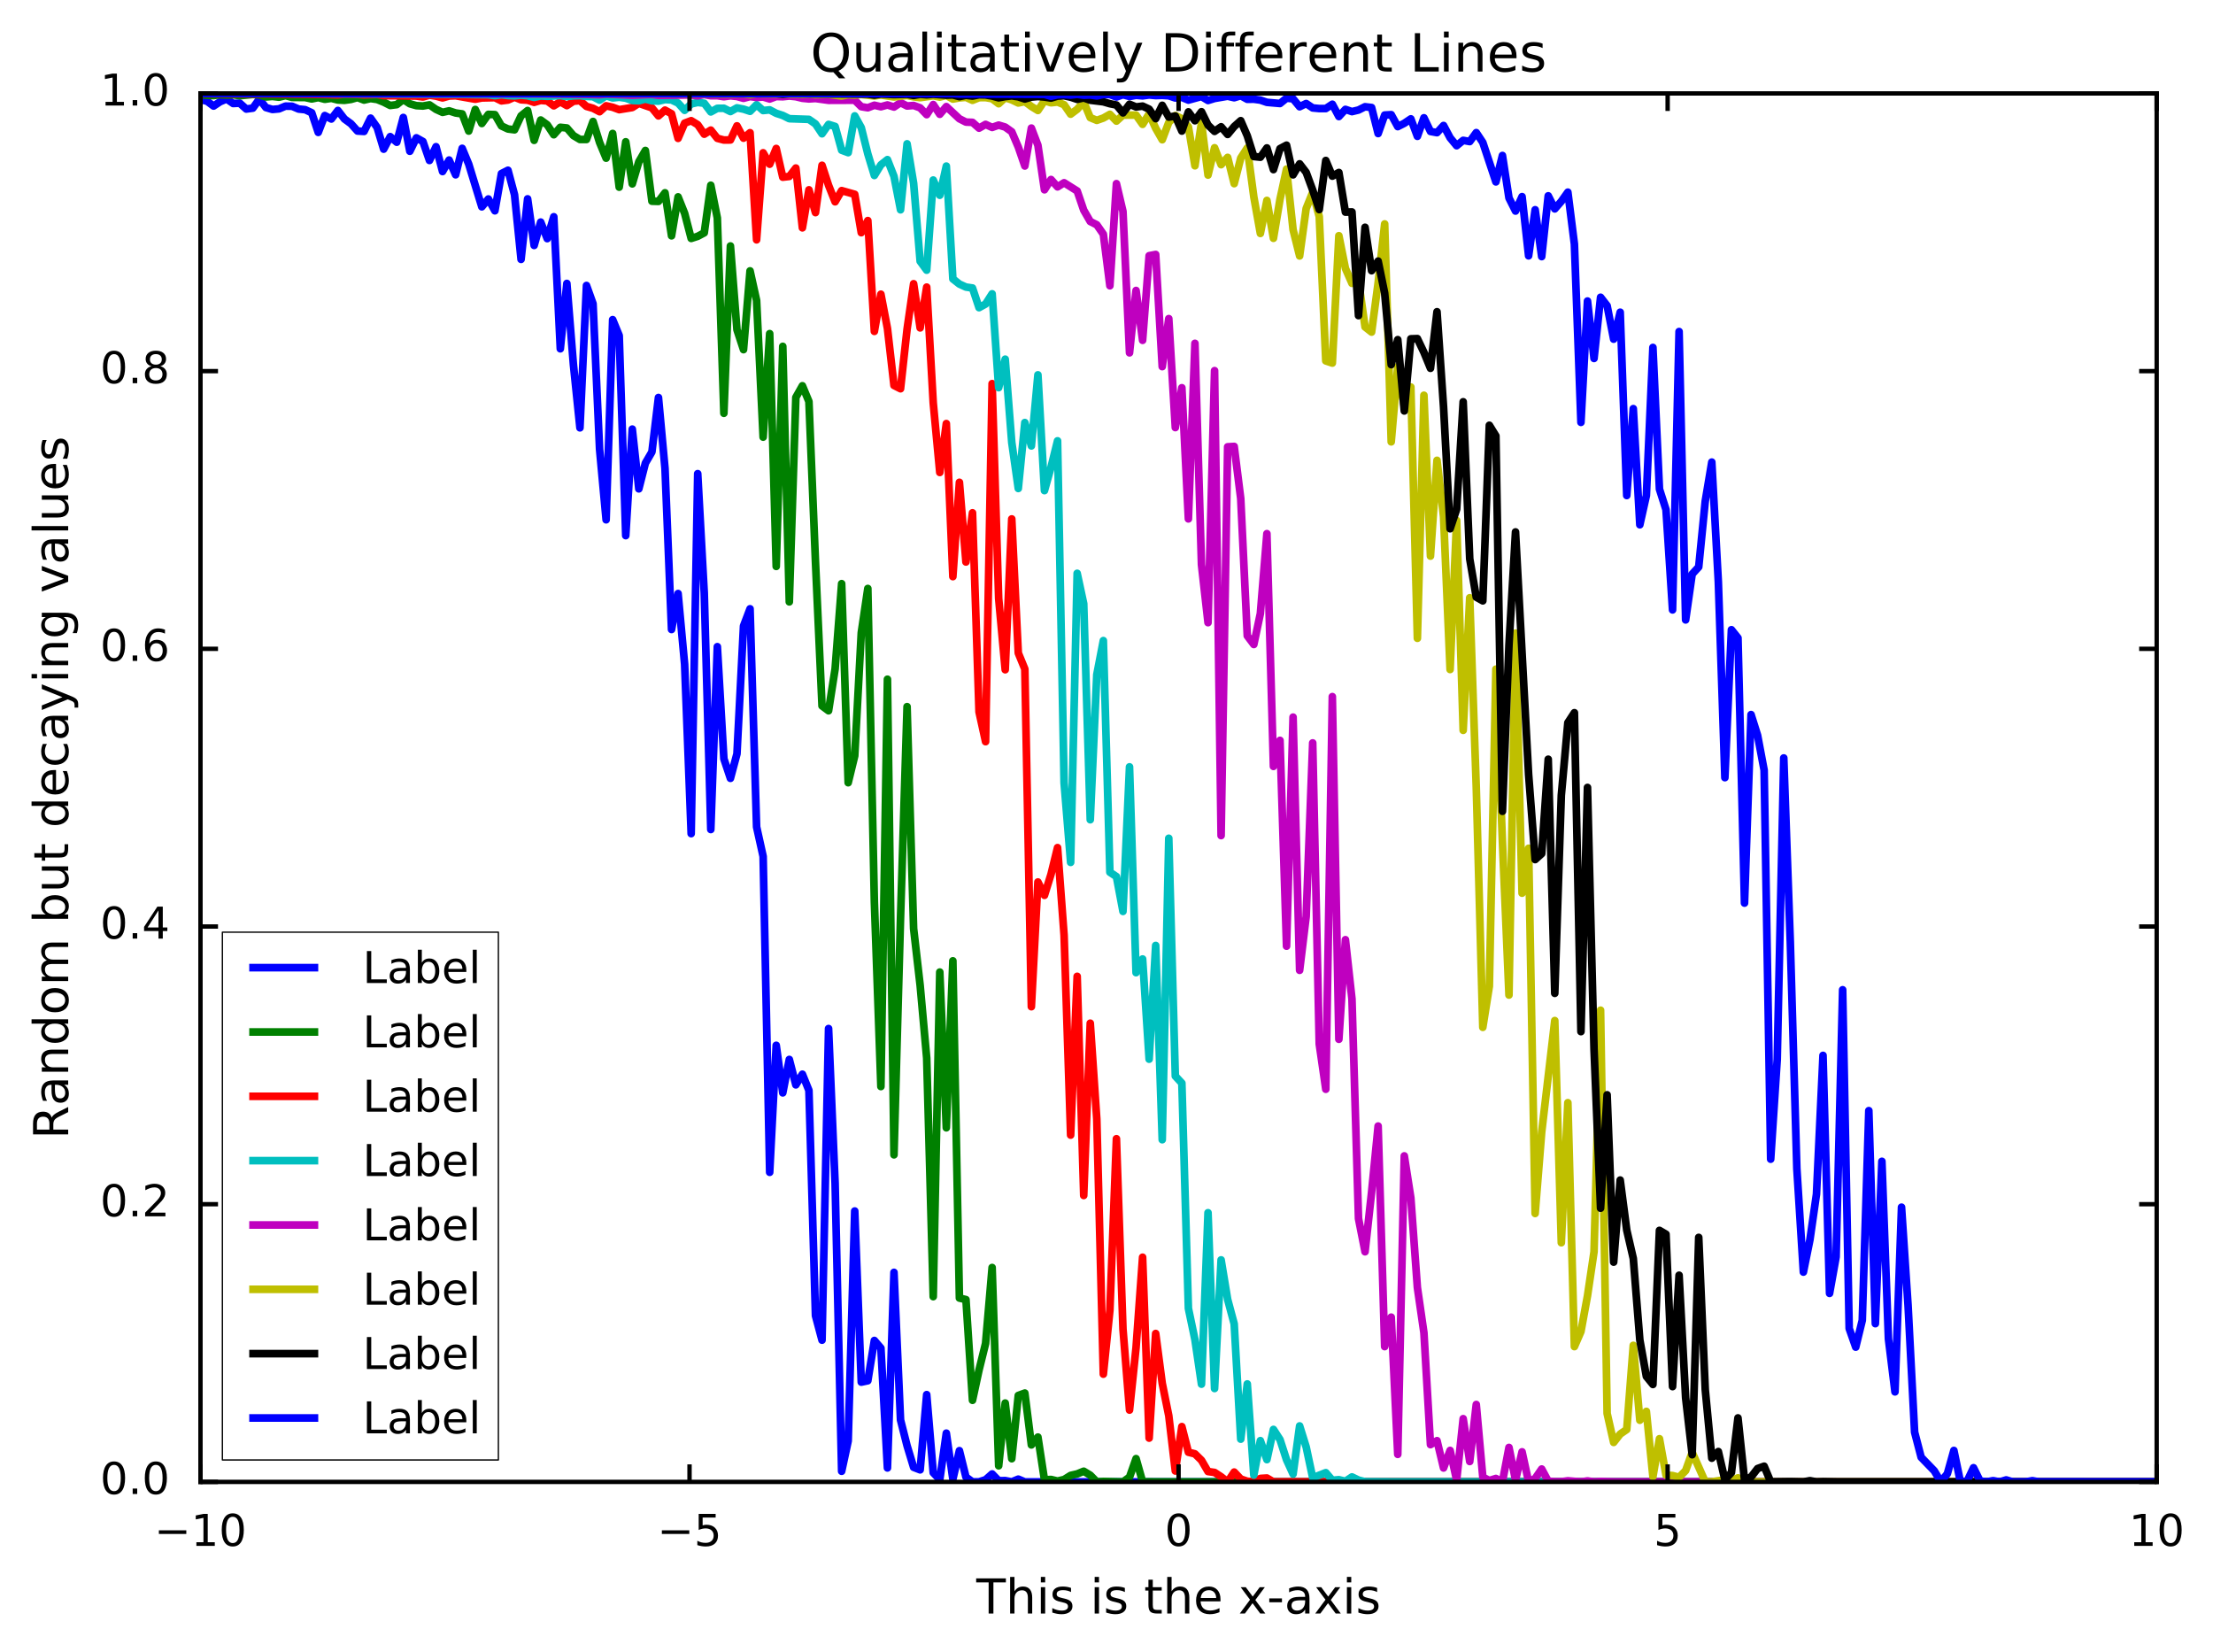 <?xml version="1.0" encoding="utf-8" standalone="no"?>
<!DOCTYPE svg PUBLIC "-//W3C//DTD SVG 1.1//EN"
  "http://www.w3.org/Graphics/SVG/1.1/DTD/svg11.dtd">
<!-- Created with matplotlib (http://matplotlib.org/) -->
<svg height="377pt" version="1.1" viewBox="0 0 505 377" width="505pt" xmlns="http://www.w3.org/2000/svg" xmlns:xlink="http://www.w3.org/1999/xlink">
 <defs>
  <style type="text/css">
*{stroke-linecap:butt;stroke-linejoin:round;stroke-miterlimit:100000;}
  </style>
 </defs>
 <g id="figure_1">
  <g id="patch_1">
   <path d="M 0 377.642 
L 505.712 377.642 
L 505.712 0 
L 0 0 
z
" style="fill:#ffffff;"/>
  </g>
  <g id="axes_1">
   <g id="patch_2">
    <path d="M 45.749 338.118 
L 492.149 338.118 
L 492.149 21.318 
L 45.749 21.318 
z
" style="fill:#ffffff;"/>
   </g>
   <g id="line2d_1">
    <path clip-path="url(#p8a76a910e2)" d="M 45.749 22.735 
L 47.242 23.082 
L 48.735 24.196 
L 50.228 23.206 
L 51.721 22.581 
L 53.214 23.614 
L 54.707 23.537 
L 56.2 24.874 
L 57.693 24.676 
L 59.186 22.603 
L 60.679 24.534 
L 62.172 24.975 
L 63.665 24.839 
L 65.158 24.213 
L 66.651 24.242 
L 68.144 24.879 
L 69.637 25.026 
L 71.13 25.723 
L 72.623 30.207 
L 74.116 26.368 
L 75.609 27.152 
L 77.102 25.203 
L 78.595 27.139 
L 80.088 28.231 
L 81.581 29.897 
L 83.073 29.989 
L 84.566 26.96 
L 86.059 29.074 
L 87.552 34.029 
L 89.045 31.177 
L 90.538 32.451 
L 92.031 26.804 
L 93.524 34.511 
L 95.017 31.45 
L 96.51 32.285 
L 98.003 36.612 
L 99.496 33.472 
L 100.989 39.137 
L 102.482 36.517 
L 103.975 39.878 
L 105.468 33.845 
L 106.961 37.448 
L 109.947 47.19 
L 111.44 45.4 
L 112.933 48.095 
L 114.426 39.606 
L 115.919 38.848 
L 117.412 44.425 
L 118.905 59.179 
L 120.398 45.373 
L 121.891 55.999 
L 123.384 50.676 
L 124.877 54.444 
L 126.37 49.461 
L 127.863 79.581 
L 129.356 64.674 
L 130.849 83.169 
L 132.342 97.614 
L 133.835 65.139 
L 135.328 69.298 
L 136.821 102.48 
L 138.314 118.596 
L 139.807 72.936 
L 141.3 76.569 
L 142.793 122.209 
L 144.286 97.912 
L 145.778 111.538 
L 147.271 105.676 
L 148.764 103.115 
L 150.257 90.699 
L 151.75 106.855 
L 153.243 143.63 
L 154.736 135.427 
L 156.229 151.561 
L 157.722 190.207 
L 159.215 108.072 
L 160.708 135.281 
L 162.201 189.266 
L 163.694 147.552 
L 165.187 173.128 
L 166.68 177.59 
L 168.173 172.001 
L 169.666 142.842 
L 171.159 138.91 
L 172.652 188.673 
L 174.145 195.411 
L 175.638 267.48 
L 177.131 238.508 
L 178.624 249.352 
L 180.117 241.733 
L 181.61 247.529 
L 183.103 245.103 
L 184.596 248.794 
L 186.089 300.181 
L 187.582 305.782 
L 189.075 234.682 
L 190.568 269.983 
L 192.061 335.694 
L 193.554 328.768 
L 195.047 276.314 
L 196.54 315.357 
L 198.033 315.036 
L 199.526 305.853 
L 201.019 307.593 
L 202.512 334.933 
L 204.005 290.315 
L 205.498 323.984 
L 206.991 329.871 
L 208.484 334.788 
L 209.976 335.367 
L 211.469 318.209 
L 212.962 336.024 
L 214.455 337.586 
L 215.948 327 
L 217.441 337.493 
L 218.934 330.995 
L 220.427 337.016 
L 221.92 338.115 
L 223.413 338.102 
L 224.906 337.628 
L 226.399 336.31 
L 227.892 337.851 
L 229.385 337.824 
L 230.878 338.106 
L 232.371 337.491 
L 233.864 338.118 
L 492.149 338.118 
L 492.149 338.118 
" style="fill:none;stroke:#0000ff;stroke-linecap:square;stroke-width:1.75;"/>
   </g>
   <g id="line2d_2">
    <path clip-path="url(#p8a76a910e2)" d="M 45.749 21.579 
L 47.242 21.744 
L 48.735 21.805 
L 50.228 21.611 
L 51.721 21.702 
L 53.214 21.613 
L 54.707 21.84 
L 57.693 21.552 
L 59.186 21.669 
L 60.679 22.124 
L 62.172 22.003 
L 63.665 22.175 
L 65.158 21.821 
L 66.651 22.225 
L 69.637 22.255 
L 71.13 22.576 
L 72.623 22.264 
L 74.116 22.657 
L 75.609 22.434 
L 77.102 22.813 
L 78.595 22.891 
L 80.088 22.682 
L 81.581 22.258 
L 83.073 22.829 
L 84.566 22.484 
L 86.059 22.701 
L 87.552 23.302 
L 89.045 24.063 
L 90.538 23.872 
L 92.031 22.704 
L 93.524 23.679 
L 95.017 24.105 
L 96.51 24.186 
L 98.003 23.924 
L 99.496 24.951 
L 100.989 25.636 
L 102.482 25.29 
L 103.975 25.775 
L 105.468 25.99 
L 106.961 29.903 
L 108.454 24.983 
L 109.947 28.18 
L 111.44 26.1 
L 112.933 26.151 
L 114.426 28.731 
L 115.919 29.429 
L 117.412 29.618 
L 118.905 26.43 
L 120.398 25.218 
L 121.891 32.022 
L 123.384 27.385 
L 124.877 28.478 
L 126.37 30.742 
L 127.863 29.046 
L 129.356 29.201 
L 130.849 30.933 
L 132.342 31.821 
L 133.835 31.821 
L 135.328 27.717 
L 136.821 32.495 
L 138.314 36.088 
L 139.807 30.452 
L 141.3 42.708 
L 142.793 32.354 
L 144.286 41.952 
L 145.778 36.902 
L 147.271 34.333 
L 148.764 45.91 
L 150.257 45.955 
L 151.75 43.991 
L 153.243 53.805 
L 154.736 44.921 
L 156.229 48.665 
L 157.722 54.402 
L 159.215 53.919 
L 160.708 53.124 
L 162.201 42.269 
L 163.694 49.743 
L 165.187 94.293 
L 166.68 56.123 
L 168.173 75.231 
L 169.666 79.775 
L 171.159 61.807 
L 172.652 68.556 
L 174.145 99.735 
L 175.638 76.124 
L 177.131 129.235 
L 178.624 79.03 
L 180.117 137.327 
L 181.61 90.673 
L 183.103 88.02 
L 184.596 91.615 
L 186.089 128.229 
L 187.582 161.058 
L 189.075 162.171 
L 190.568 152.631 
L 192.061 133.173 
L 193.554 178.586 
L 195.047 172.453 
L 196.54 144.382 
L 198.033 134.275 
L 199.526 205.766 
L 201.019 247.914 
L 202.512 154.98 
L 204.005 263.489 
L 205.498 209.398 
L 206.991 161.235 
L 208.484 211.885 
L 209.976 224.851 
L 211.469 241.413 
L 212.962 295.849 
L 214.455 221.795 
L 215.948 257.322 
L 217.441 219.232 
L 218.934 296.174 
L 220.427 296.522 
L 221.92 319.497 
L 223.413 312.585 
L 224.906 306.532 
L 226.399 289.207 
L 227.892 334.447 
L 229.385 320.131 
L 230.878 332.827 
L 232.371 318.402 
L 233.864 317.853 
L 235.357 329.687 
L 236.85 327.891 
L 238.343 337.638 
L 239.836 337.57 
L 241.329 337.924 
L 242.822 337.575 
L 244.315 336.641 
L 245.808 336.297 
L 247.301 335.688 
L 248.794 336.59 
L 250.287 338.095 
L 251.78 338.016 
L 256.259 338.117 
L 257.752 337.042 
L 259.245 332.813 
L 260.738 338.093 
L 268.203 338.118 
L 492.149 338.118 
L 492.149 338.118 
" style="fill:none;stroke:#008000;stroke-linecap:square;stroke-width:1.75;"/>
   </g>
   <g id="line2d_3">
    <path clip-path="url(#p8a76a910e2)" d="M 45.749 21.384 
L 53.214 21.429 
L 56.2 21.427 
L 60.679 21.44 
L 74.116 21.562 
L 77.102 21.654 
L 78.595 21.493 
L 81.581 21.547 
L 83.073 21.652 
L 86.059 21.556 
L 87.552 21.825 
L 90.538 21.852 
L 95.017 21.92 
L 96.51 22.133 
L 98.003 21.712 
L 99.496 21.936 
L 100.989 22.339 
L 102.482 21.909 
L 103.975 21.853 
L 108.454 22.64 
L 109.947 22.35 
L 112.933 22.283 
L 114.426 23.015 
L 115.919 22.823 
L 117.412 22.173 
L 118.905 22.77 
L 120.398 22.858 
L 121.891 23.351 
L 123.384 22.909 
L 124.877 23.034 
L 126.37 24.143 
L 127.863 23.222 
L 129.356 24.092 
L 130.849 23.104 
L 132.342 22.963 
L 133.835 24.276 
L 135.328 24.705 
L 136.821 25.489 
L 138.314 24.138 
L 139.807 24.474 
L 141.3 25.021 
L 144.286 24.534 
L 145.778 23.58 
L 148.764 24.609 
L 150.257 26.441 
L 151.75 25.128 
L 153.243 25.954 
L 154.736 31.569 
L 156.229 28.104 
L 157.722 27.534 
L 159.215 28.447 
L 160.708 30.618 
L 162.201 29.688 
L 163.694 31.558 
L 165.187 31.948 
L 166.68 31.934 
L 168.173 28.715 
L 169.666 31.525 
L 171.159 30.279 
L 172.652 54.714 
L 174.145 34.859 
L 175.638 37.463 
L 177.131 33.878 
L 178.624 40.428 
L 180.117 40.256 
L 181.61 38.344 
L 183.103 51.983 
L 184.596 43.313 
L 186.089 48.506 
L 187.582 37.713 
L 189.075 42.282 
L 190.568 46.037 
L 192.061 43.493 
L 195.047 44.333 
L 196.54 53.088 
L 198.033 50.328 
L 199.526 75.61 
L 201.019 67.126 
L 202.512 74.943 
L 204.005 87.941 
L 205.498 88.697 
L 206.991 75.124 
L 208.484 64.741 
L 209.976 74.814 
L 211.469 65.51 
L 212.962 91.919 
L 214.455 107.798 
L 215.948 96.648 
L 217.441 131.566 
L 218.934 110.05 
L 220.427 128.225 
L 221.92 117.01 
L 223.413 162.427 
L 224.906 169.219 
L 226.399 87.532 
L 227.892 136.561 
L 229.385 152.809 
L 230.878 118.402 
L 232.371 148.999 
L 233.864 152.648 
L 235.357 229.692 
L 236.85 201.245 
L 238.343 204.284 
L 239.836 199.476 
L 241.329 193.399 
L 242.822 213.403 
L 244.315 258.995 
L 245.808 222.771 
L 247.301 272.77 
L 248.794 233.46 
L 250.287 255.348 
L 251.78 313.537 
L 253.273 298.962 
L 254.766 259.825 
L 256.259 303.244 
L 257.752 321.733 
L 259.245 307.466 
L 260.738 286.859 
L 262.231 328.128 
L 263.724 304.265 
L 265.217 315.627 
L 266.71 323.017 
L 268.203 335.632 
L 269.696 325.503 
L 271.189 331.352 
L 272.682 331.722 
L 274.174 333.191 
L 275.667 335.755 
L 277.16 335.966 
L 278.653 336.942 
L 280.146 338.115 
L 281.639 335.878 
L 283.132 337.461 
L 284.625 337.971 
L 286.118 338.118 
L 287.611 337.329 
L 289.104 337.236 
L 290.597 338.118 
L 295.076 338.118 
L 410.035 338.118 
L 492.149 338.118 
L 492.149 338.118 
" style="fill:none;stroke:#ff0000;stroke-linecap:square;stroke-width:1.75;"/>
   </g>
   <g id="line2d_4">
    <path clip-path="url(#p8a76a910e2)" d="M 45.749 21.338 
L 71.13 21.355 
L 77.102 21.405 
L 84.566 21.432 
L 105.468 21.534 
L 108.454 21.584 
L 111.44 21.61 
L 112.933 21.828 
L 114.426 21.618 
L 115.919 21.799 
L 117.412 21.867 
L 118.905 21.714 
L 120.398 21.853 
L 121.891 22.225 
L 123.384 21.893 
L 124.877 21.979 
L 127.863 21.809 
L 129.356 22.034 
L 130.849 21.871 
L 132.342 21.822 
L 133.835 22.008 
L 135.328 22.065 
L 136.821 22.846 
L 138.314 21.856 
L 139.807 22.344 
L 141.3 22.19 
L 142.793 22.398 
L 144.286 22.923 
L 145.778 23.003 
L 147.271 22.596 
L 148.764 23 
L 150.257 23.08 
L 151.75 22.718 
L 153.243 22.805 
L 154.736 23.51 
L 156.229 25.17 
L 157.722 23.719 
L 159.215 23.372 
L 160.708 23.56 
L 162.201 25.534 
L 163.694 24.72 
L 165.187 24.702 
L 166.68 25.449 
L 168.173 24.611 
L 169.666 24.903 
L 171.159 25.392 
L 172.652 23.891 
L 174.145 25.22 
L 175.638 25.066 
L 177.131 25.851 
L 178.624 26.34 
L 180.117 27.083 
L 184.596 27.238 
L 186.089 28.28 
L 187.582 30.52 
L 189.075 28.384 
L 190.568 28.849 
L 192.061 34.272 
L 193.554 34.828 
L 195.047 26.444 
L 196.54 29.131 
L 198.033 35.109 
L 199.526 40.035 
L 201.019 37.605 
L 202.512 36.424 
L 204.005 40.228 
L 205.498 47.867 
L 206.991 32.816 
L 208.484 41.795 
L 209.976 59.609 
L 211.469 61.646 
L 212.962 41.081 
L 214.455 44.549 
L 215.948 37.899 
L 217.441 63.64 
L 218.934 64.817 
L 220.427 65.498 
L 221.92 65.713 
L 223.413 70.197 
L 224.906 69.374 
L 226.399 67.041 
L 227.892 88.45 
L 229.385 81.951 
L 230.878 100.93 
L 232.371 111.453 
L 233.864 96.416 
L 235.357 101.744 
L 236.85 85.531 
L 238.343 111.942 
L 239.836 106.607 
L 241.329 100.585 
L 242.822 178.605 
L 244.315 196.768 
L 245.808 130.814 
L 247.301 137.761 
L 248.794 187.034 
L 250.287 153.938 
L 251.78 146.164 
L 253.273 199.016 
L 254.766 200.008 
L 256.259 207.953 
L 257.752 174.97 
L 259.245 221.928 
L 260.738 218.81 
L 262.231 241.671 
L 263.724 215.725 
L 265.217 260.041 
L 266.71 191.269 
L 268.203 245.531 
L 269.696 247.135 
L 271.189 298.533 
L 272.682 305.679 
L 274.174 315.82 
L 275.667 276.703 
L 277.16 316.814 
L 278.653 287.465 
L 280.146 296.493 
L 281.639 302.066 
L 283.132 328.368 
L 284.625 315.77 
L 286.118 336.562 
L 287.611 328.707 
L 289.104 333.036 
L 290.597 326.149 
L 292.09 328.462 
L 293.583 333.068 
L 295.076 336.339 
L 296.569 325.351 
L 298.062 330.148 
L 299.555 337.186 
L 302.541 336.011 
L 304.034 337.75 
L 305.527 337.618 
L 307.02 337.979 
L 308.513 336.986 
L 310.006 337.708 
L 311.499 338.08 
L 317.471 338.118 
L 321.95 338.118 
L 492.149 338.118 
L 492.149 338.118 
" style="fill:none;stroke:#00bfbf;stroke-linecap:square;stroke-width:1.75;"/>
   </g>
   <g id="line2d_5">
    <path clip-path="url(#p8a76a910e2)" d="M 45.749 21.322 
L 123.384 21.435 
L 127.863 21.473 
L 133.835 21.538 
L 136.821 21.619 
L 138.314 21.481 
L 142.793 21.664 
L 144.286 21.731 
L 148.764 21.571 
L 150.257 21.76 
L 157.722 21.668 
L 159.215 21.866 
L 160.708 21.574 
L 162.201 21.845 
L 163.694 21.842 
L 165.187 22.07 
L 166.68 21.865 
L 168.173 22.014 
L 169.666 22.431 
L 171.159 22.036 
L 172.652 22.228 
L 174.145 22.134 
L 175.638 22.583 
L 177.131 22.03 
L 178.624 22.073 
L 180.117 21.916 
L 181.61 22.066 
L 183.103 22.426 
L 184.596 22.569 
L 186.089 22.476 
L 189.075 22.888 
L 195.047 22.866 
L 196.54 24.338 
L 198.033 24.587 
L 199.526 24.013 
L 201.019 24.356 
L 202.512 23.945 
L 204.005 24.42 
L 205.498 23.423 
L 206.991 24.183 
L 208.484 24.063 
L 209.976 24.609 
L 211.469 26.158 
L 212.962 23.851 
L 214.455 26.078 
L 215.948 24.32 
L 218.934 27.098 
L 220.427 27.856 
L 221.92 27.917 
L 223.413 29.242 
L 224.906 28.381 
L 226.399 29.074 
L 227.892 28.543 
L 229.385 28.995 
L 230.878 30.064 
L 232.371 33.55 
L 233.864 37.871 
L 235.357 29.226 
L 236.85 33.146 
L 238.343 43.301 
L 239.836 40.959 
L 241.329 42.637 
L 242.822 41.697 
L 245.808 43.572 
L 247.301 47.948 
L 248.794 50.541 
L 250.287 51.293 
L 251.78 53.437 
L 253.273 65.202 
L 254.766 41.902 
L 256.259 48.242 
L 257.752 80.505 
L 259.245 66.28 
L 260.738 77.648 
L 262.231 58.345 
L 263.724 58.06 
L 265.217 83.651 
L 266.71 72.698 
L 268.203 97.557 
L 269.696 88.469 
L 271.189 118.391 
L 272.682 78.342 
L 274.174 128.827 
L 275.667 142.068 
L 277.16 84.569 
L 278.653 190.653 
L 280.146 101.946 
L 281.639 101.861 
L 283.132 113.755 
L 284.625 145.068 
L 286.118 147.048 
L 287.611 139.985 
L 289.104 121.764 
L 290.597 174.865 
L 292.09 168.929 
L 293.583 215.882 
L 295.076 163.625 
L 296.569 221.395 
L 298.062 209.127 
L 299.555 169.508 
L 301.048 238.205 
L 302.541 248.531 
L 304.034 158.949 
L 305.527 237.128 
L 307.02 214.409 
L 308.513 227.932 
L 310.006 278.031 
L 311.499 285.606 
L 312.992 272.025 
L 314.485 256.929 
L 315.978 307.248 
L 317.471 300.532 
L 318.964 331.837 
L 320.457 263.738 
L 321.95 273.326 
L 323.443 293.772 
L 324.936 304.1 
L 326.429 329.62 
L 327.922 328.714 
L 329.415 334.941 
L 330.908 330.944 
L 332.401 337.701 
L 333.894 323.698 
L 335.387 333.465 
L 336.879 320.457 
L 338.372 337.033 
L 339.865 337.809 
L 341.358 337.339 
L 342.851 338.108 
L 344.344 330.26 
L 345.837 337.705 
L 347.33 331.26 
L 348.823 338.104 
L 350.316 337.347 
L 351.809 335.185 
L 353.302 337.959 
L 354.795 338.076 
L 356.288 338.074 
L 357.781 337.87 
L 360.767 338.118 
L 362.26 337.895 
L 363.753 338.118 
L 365.246 338.018 
L 368.232 338.118 
L 492.149 338.118 
L 492.149 338.118 
" style="fill:none;stroke:#bf00bf;stroke-linecap:square;stroke-width:1.75;"/>
   </g>
   <g id="line2d_6">
    <path clip-path="url(#p8a76a910e2)" d="M 45.749 21.319 
L 160.708 21.41 
L 166.68 21.469 
L 169.666 21.417 
L 171.159 21.603 
L 172.652 21.401 
L 178.624 21.497 
L 181.61 21.486 
L 183.103 21.555 
L 184.596 21.486 
L 186.089 21.597 
L 189.075 21.533 
L 192.061 21.9 
L 193.554 21.627 
L 195.047 21.696 
L 196.54 21.556 
L 199.526 21.9 
L 201.019 21.672 
L 204.005 22.127 
L 206.991 21.78 
L 208.484 22.093 
L 209.976 22.284 
L 212.962 21.864 
L 214.455 22.155 
L 215.948 21.773 
L 217.441 22.604 
L 218.934 22.327 
L 220.427 22.207 
L 221.92 22.888 
L 223.413 22.285 
L 224.906 22.268 
L 226.399 22.524 
L 227.892 23.665 
L 229.385 22.292 
L 230.878 22.781 
L 232.371 23.497 
L 233.864 23.175 
L 235.357 24.291 
L 236.85 25.206 
L 238.343 22.978 
L 239.836 23.45 
L 241.329 23.283 
L 242.822 23.89 
L 244.315 26.051 
L 245.808 24.935 
L 247.301 23.252 
L 248.794 26.841 
L 250.287 27.459 
L 251.78 26.932 
L 253.273 26.086 
L 254.766 27.629 
L 256.259 26.27 
L 259.245 26.259 
L 260.738 28.369 
L 262.231 25.965 
L 263.724 29.27 
L 265.217 31.879 
L 266.71 27.937 
L 268.203 26.359 
L 269.696 27.072 
L 271.189 28.944 
L 272.682 37.825 
L 274.174 28.027 
L 275.667 39.942 
L 277.16 33.716 
L 278.653 37.575 
L 280.146 35.91 
L 281.639 41.901 
L 283.132 36.067 
L 284.625 33.761 
L 286.118 44.931 
L 287.611 53.266 
L 289.104 45.731 
L 290.597 54.371 
L 292.09 45.47 
L 293.583 38.583 
L 295.076 52.415 
L 296.569 58.4 
L 298.062 47.578 
L 299.555 43.872 
L 301.048 49.414 
L 302.541 82.341 
L 304.034 82.841 
L 305.527 53.783 
L 307.02 61.241 
L 308.513 64.648 
L 310.006 64.011 
L 311.499 74.593 
L 312.992 75.772 
L 314.485 64.546 
L 315.978 51.094 
L 317.471 100.814 
L 318.964 83.62 
L 320.457 92.746 
L 321.95 88.306 
L 323.443 145.639 
L 324.936 90.185 
L 326.429 126.887 
L 327.922 105.032 
L 329.415 117.86 
L 330.908 152.761 
L 332.401 118.744 
L 333.894 166.635 
L 335.387 136.389 
L 336.879 179.67 
L 338.372 234.403 
L 339.865 225.026 
L 341.358 152.681 
L 342.851 192.097 
L 344.344 227.035 
L 345.837 144.463 
L 347.33 203.795 
L 348.823 193.55 
L 350.316 276.875 
L 351.809 258.306 
L 354.795 232.862 
L 356.288 283.552 
L 357.781 251.598 
L 359.274 307.251 
L 360.767 303.807 
L 362.26 295.666 
L 363.753 285.615 
L 365.246 230.494 
L 366.739 322.492 
L 368.232 329.114 
L 369.725 327.199 
L 371.218 326.169 
L 372.711 306.966 
L 374.204 324.048 
L 375.697 322.032 
L 377.19 336.936 
L 378.683 328.269 
L 380.176 336.562 
L 381.669 336.677 
L 383.162 337.065 
L 384.655 335.552 
L 386.148 331.384 
L 389.134 338.111 
L 390.627 338.087 
L 393.613 337.629 
L 395.106 337.831 
L 396.599 337.197 
L 398.092 338.093 
L 405.556 338.118 
L 492.149 338.118 
L 492.149 338.118 
" style="fill:none;stroke:#bfbf00;stroke-linecap:square;stroke-width:1.75;"/>
   </g>
   <g id="line2d_7">
    <path clip-path="url(#p8a76a910e2)" d="M 45.749 21.318 
L 177.131 21.372 
L 178.624 21.498 
L 180.117 21.366 
L 198.033 21.467 
L 199.526 21.701 
L 201.019 21.446 
L 204.005 21.581 
L 206.991 21.507 
L 208.484 21.773 
L 209.976 21.513 
L 211.469 21.625 
L 212.962 21.497 
L 215.948 21.707 
L 217.441 21.656 
L 218.934 22.049 
L 220.427 21.736 
L 221.92 21.916 
L 223.413 21.628 
L 224.906 21.664 
L 226.399 21.906 
L 227.892 22.317 
L 229.385 22.039 
L 230.878 21.874 
L 232.371 22.091 
L 233.864 22.588 
L 235.357 22.152 
L 236.85 22.025 
L 238.343 22.141 
L 239.836 22.378 
L 241.329 21.928 
L 242.822 21.85 
L 244.315 22.165 
L 245.808 22.668 
L 247.301 22.333 
L 248.794 22.863 
L 251.78 23.229 
L 253.273 23.664 
L 254.766 23.96 
L 256.259 25.755 
L 257.752 23.781 
L 259.245 24.402 
L 260.738 24.212 
L 262.231 24.905 
L 263.724 27.067 
L 265.217 24.031 
L 266.71 26.714 
L 268.203 26.484 
L 269.696 29.906 
L 271.189 25.526 
L 272.682 27.547 
L 274.174 25.497 
L 275.667 28.536 
L 277.16 29.977 
L 278.653 28.928 
L 280.146 30.675 
L 281.639 28.87 
L 283.132 27.535 
L 284.625 30.992 
L 286.118 35.715 
L 287.611 35.871 
L 289.104 33.752 
L 290.597 38.695 
L 292.09 33.914 
L 293.583 33.124 
L 295.076 39.892 
L 296.569 37.38 
L 298.062 39.331 
L 299.555 43.374 
L 301.048 47.817 
L 302.541 36.619 
L 304.034 40.193 
L 305.527 39.357 
L 307.02 48.397 
L 308.513 48.363 
L 310.006 72.011 
L 311.499 51.863 
L 312.992 61.76 
L 314.485 59.573 
L 315.978 66.899 
L 317.471 83.202 
L 318.964 77.499 
L 320.457 93.766 
L 321.95 77.306 
L 323.443 77.259 
L 324.936 80.401 
L 326.429 84.037 
L 327.922 71.127 
L 329.415 92.871 
L 330.908 120.641 
L 332.401 116.178 
L 333.894 91.672 
L 335.387 127.507 
L 336.879 136.253 
L 338.372 137.093 
L 339.865 97.032 
L 341.358 99.459 
L 342.851 185.109 
L 344.344 147.113 
L 345.837 121.373 
L 348.823 176.706 
L 350.316 196.126 
L 351.809 194.775 
L 353.302 173.234 
L 354.795 226.647 
L 356.288 181.444 
L 357.781 164.9 
L 359.274 162.616 
L 360.767 235.379 
L 362.26 179.67 
L 363.753 239.418 
L 365.246 275.674 
L 366.739 249.8 
L 368.232 287.974 
L 369.725 269.252 
L 371.218 280.661 
L 372.711 287.143 
L 374.204 305.737 
L 375.697 314.056 
L 377.19 315.887 
L 378.683 280.731 
L 380.176 281.609 
L 381.669 316.372 
L 383.162 290.967 
L 384.655 318.93 
L 386.148 331.921 
L 387.641 282.332 
L 389.134 317.067 
L 390.627 332.71 
L 392.12 331.196 
L 393.613 337.63 
L 395.106 336.002 
L 396.599 323.521 
L 398.092 337.664 
L 399.585 337.003 
L 401.077 335.077 
L 402.57 334.543 
L 404.063 338.109 
L 408.542 338.047 
L 411.528 338.118 
L 413.021 337.839 
L 414.514 338.118 
L 416.007 338.058 
L 418.993 338.114 
L 492.149 338.118 
L 492.149 338.118 
" style="fill:none;stroke:#000000;stroke-linecap:square;stroke-width:1.75;"/>
   </g>
   <g id="line2d_8">
    <path clip-path="url(#p8a76a910e2)" d="M 45.749 21.318 
L 217.441 21.372 
L 218.934 21.465 
L 221.92 21.46 
L 227.892 21.49 
L 238.343 21.533 
L 239.836 21.966 
L 241.329 21.628 
L 242.822 21.58 
L 244.315 21.691 
L 245.808 21.527 
L 247.301 21.727 
L 248.794 21.669 
L 250.287 21.885 
L 251.78 21.561 
L 253.273 21.575 
L 254.766 22.13 
L 256.259 21.614 
L 257.752 22.014 
L 259.245 21.75 
L 260.738 21.871 
L 262.231 21.672 
L 263.724 21.807 
L 265.217 21.762 
L 266.71 21.853 
L 268.203 22.36 
L 269.696 22.22 
L 271.189 22.839 
L 274.174 22.023 
L 275.667 22.926 
L 277.16 22.464 
L 280.146 21.954 
L 281.639 22.297 
L 283.132 21.84 
L 284.625 22.656 
L 286.118 22.637 
L 287.611 22.839 
L 289.104 23.349 
L 292.09 23.613 
L 293.583 22.402 
L 295.076 22.543 
L 296.569 24.355 
L 298.062 23.624 
L 299.555 24.626 
L 301.048 24.767 
L 302.541 24.769 
L 304.034 23.783 
L 305.527 26.586 
L 307.02 24.959 
L 308.513 25.464 
L 310.006 25.103 
L 311.499 24.355 
L 312.992 24.536 
L 314.485 30.47 
L 315.978 26.253 
L 317.471 26.164 
L 318.964 28.887 
L 320.457 28.13 
L 321.95 27.119 
L 323.443 31.105 
L 324.936 26.879 
L 326.429 29.994 
L 327.922 30.267 
L 329.415 28.633 
L 330.908 31.439 
L 332.401 33.243 
L 333.894 32.023 
L 335.387 32.301 
L 336.879 30.259 
L 338.372 32.51 
L 341.358 41.497 
L 342.851 35.478 
L 344.344 45.17 
L 345.837 48.154 
L 347.33 44.865 
L 348.823 58.368 
L 350.316 47.858 
L 351.809 58.544 
L 353.302 44.682 
L 354.795 47.658 
L 356.288 45.942 
L 357.781 43.849 
L 359.274 55.688 
L 360.767 96.368 
L 362.26 68.687 
L 363.753 81.783 
L 365.246 67.827 
L 366.739 69.752 
L 368.232 77.384 
L 369.725 71.242 
L 371.218 113.061 
L 372.711 93.242 
L 374.204 119.733 
L 375.697 113.063 
L 377.19 79.276 
L 378.683 111.603 
L 380.176 116.286 
L 381.669 139.157 
L 383.162 75.647 
L 384.655 141.441 
L 386.148 130.987 
L 387.641 129.364 
L 389.134 114.338 
L 390.627 105.437 
L 392.12 132.753 
L 393.613 177.435 
L 395.106 143.683 
L 396.599 145.557 
L 398.092 206.057 
L 399.585 163.047 
L 401.077 167.793 
L 402.57 175.727 
L 404.063 264.487 
L 405.556 241.739 
L 407.049 172.942 
L 408.542 214.89 
L 410.035 266.635 
L 411.528 290.247 
L 413.021 282.859 
L 414.514 272.476 
L 416.007 240.807 
L 417.5 295.107 
L 418.993 286.782 
L 420.486 225.836 
L 421.979 303.115 
L 423.472 307.369 
L 424.965 301.245 
L 426.458 253.413 
L 427.951 302.014 
L 429.444 264.981 
L 430.937 305.473 
L 432.43 317.575 
L 433.923 275.444 
L 435.416 297.895 
L 436.909 326.783 
L 438.402 332.508 
L 441.388 335.59 
L 442.881 338.085 
L 444.374 336.282 
L 445.867 330.946 
L 447.36 338.117 
L 448.853 338.039 
L 450.346 334.891 
L 451.839 337.897 
L 453.332 338.114 
L 454.825 337.836 
L 456.318 338.117 
L 457.811 337.668 
L 459.304 338.118 
L 462.29 338.109 
L 463.783 337.841 
L 465.275 338.11 
L 486.177 338.118 
L 492.149 338.118 
L 492.149 338.118 
" style="fill:none;stroke:#0000ff;stroke-linecap:square;stroke-width:1.75;"/>
   </g>
   <g id="patch_3">
    <path d="M 45.749 338.118 
L 45.749 21.318 
" style="fill:none;stroke:#000000;stroke-linecap:square;stroke-linejoin:miter;"/>
   </g>
   <g id="patch_4">
    <path d="M 45.749 21.318 
L 492.149 21.318 
" style="fill:none;stroke:#000000;stroke-linecap:square;stroke-linejoin:miter;"/>
   </g>
   <g id="patch_5">
    <path d="M 492.149 338.118 
L 492.149 21.318 
" style="fill:none;stroke:#000000;stroke-linecap:square;stroke-linejoin:miter;"/>
   </g>
   <g id="patch_6">
    <path d="M 45.749 338.118 
L 492.149 338.118 
" style="fill:none;stroke:#000000;stroke-linecap:square;stroke-linejoin:miter;"/>
   </g>
   <g id="matplotlib.axis_1">
    <g id="xtick_1">
     <g id="line2d_9">
      <defs>
       <path d="M 0 0 
L 0 -4 
" id="m62889efb42" style="stroke:#000000;"/>
      </defs>
      <g>
       <use style="stroke:#000000;" x="45.749" xlink:href="#m62889efb42" y="338.118"/>
      </g>
     </g>
     <g id="line2d_10">
      <defs>
       <path d="M 0 0 
L 0 4 
" id="m9bdf3df6c3" style="stroke:#000000;"/>
      </defs>
      <g>
       <use style="stroke:#000000;" x="45.749" xlink:href="#m9bdf3df6c3" y="21.318"/>
      </g>
     </g>
     <g id="text_1">
      <!-- −10 -->
      <defs>
       <path d="M 10.594 35.5 
L 73.188 35.5 
L 73.188 27.203 
L 10.594 27.203 
z
" id="BitstreamVeraSans-Roman-2212"/>
       <path d="M 31.781 66.406 
Q 24.172 66.406 20.328 58.906 
Q 16.5 51.422 16.5 36.375 
Q 16.5 21.391 20.328 13.891 
Q 24.172 6.391 31.781 6.391 
Q 39.453 6.391 43.281 13.891 
Q 47.125 21.391 47.125 36.375 
Q 47.125 51.422 43.281 58.906 
Q 39.453 66.406 31.781 66.406 
M 31.781 74.219 
Q 44.047 74.219 50.516 64.516 
Q 56.984 54.828 56.984 36.375 
Q 56.984 17.969 50.516 8.266 
Q 44.047 -1.422 31.781 -1.422 
Q 19.531 -1.422 13.062 8.266 
Q 6.594 17.969 6.594 36.375 
Q 6.594 54.828 13.062 64.516 
Q 19.531 74.219 31.781 74.219 
" id="BitstreamVeraSans-Roman-30"/>
       <path d="M 12.406 8.297 
L 28.516 8.297 
L 28.516 63.922 
L 10.984 60.406 
L 10.984 69.391 
L 28.422 72.906 
L 38.281 72.906 
L 38.281 8.297 
L 54.391 8.297 
L 54.391 0 
L 12.406 0 
z
" id="BitstreamVeraSans-Roman-31"/>
      </defs>
      <g transform="translate(35.197 352.717)scale(0.1 -0.1)">
       <use xlink:href="#BitstreamVeraSans-Roman-2212"/>
       <use x="83.789" xlink:href="#BitstreamVeraSans-Roman-31"/>
       <use x="147.412" xlink:href="#BitstreamVeraSans-Roman-30"/>
      </g>
     </g>
    </g>
    <g id="xtick_2">
     <g id="line2d_11">
      <g>
       <use style="stroke:#000000;" x="157.349" xlink:href="#m62889efb42" y="338.118"/>
      </g>
     </g>
     <g id="line2d_12">
      <g>
       <use style="stroke:#000000;" x="157.349" xlink:href="#m9bdf3df6c3" y="21.318"/>
      </g>
     </g>
     <g id="text_2">
      <!-- −5 -->
      <defs>
       <path d="M 10.797 72.906 
L 49.516 72.906 
L 49.516 64.594 
L 19.828 64.594 
L 19.828 46.734 
Q 21.969 47.469 24.109 47.828 
Q 26.266 48.188 28.422 48.188 
Q 40.625 48.188 47.75 41.5 
Q 54.891 34.812 54.891 23.391 
Q 54.891 11.625 47.562 5.094 
Q 40.234 -1.422 26.906 -1.422 
Q 22.312 -1.422 17.547 -0.641 
Q 12.797 0.141 7.719 1.703 
L 7.719 11.625 
Q 12.109 9.234 16.797 8.062 
Q 21.484 6.891 26.703 6.891 
Q 35.156 6.891 40.078 11.328 
Q 45.016 15.766 45.016 23.391 
Q 45.016 31 40.078 35.438 
Q 35.156 39.891 26.703 39.891 
Q 22.75 39.891 18.812 39.016 
Q 14.891 38.141 10.797 36.281 
z
" id="BitstreamVeraSans-Roman-35"/>
      </defs>
      <g transform="translate(149.978 352.717)scale(0.1 -0.1)">
       <use xlink:href="#BitstreamVeraSans-Roman-2212"/>
       <use x="83.789" xlink:href="#BitstreamVeraSans-Roman-35"/>
      </g>
     </g>
    </g>
    <g id="xtick_3">
     <g id="line2d_13">
      <g>
       <use style="stroke:#000000;" x="268.949" xlink:href="#m62889efb42" y="338.118"/>
      </g>
     </g>
     <g id="line2d_14">
      <g>
       <use style="stroke:#000000;" x="268.949" xlink:href="#m9bdf3df6c3" y="21.318"/>
      </g>
     </g>
     <g id="text_3">
      <!-- 0 -->
      <g transform="translate(265.768 352.717)scale(0.1 -0.1)">
       <use xlink:href="#BitstreamVeraSans-Roman-30"/>
      </g>
     </g>
    </g>
    <g id="xtick_4">
     <g id="line2d_15">
      <g>
       <use style="stroke:#000000;" x="380.549" xlink:href="#m62889efb42" y="338.118"/>
      </g>
     </g>
     <g id="line2d_16">
      <g>
       <use style="stroke:#000000;" x="380.549" xlink:href="#m9bdf3df6c3" y="21.318"/>
      </g>
     </g>
     <g id="text_4">
      <!-- 5 -->
      <g transform="translate(377.368 352.717)scale(0.1 -0.1)">
       <use xlink:href="#BitstreamVeraSans-Roman-35"/>
      </g>
     </g>
    </g>
    <g id="xtick_5">
     <g id="line2d_17">
      <g>
       <use style="stroke:#000000;" x="492.149" xlink:href="#m62889efb42" y="338.118"/>
      </g>
     </g>
     <g id="line2d_18">
      <g>
       <use style="stroke:#000000;" x="492.149" xlink:href="#m9bdf3df6c3" y="21.318"/>
      </g>
     </g>
     <g id="text_5">
      <!-- 10 -->
      <g transform="translate(485.787 352.717)scale(0.1 -0.1)">
       <use xlink:href="#BitstreamVeraSans-Roman-31"/>
       <use x="63.623" xlink:href="#BitstreamVeraSans-Roman-30"/>
      </g>
     </g>
    </g>
    <g id="text_6">
     <!-- This is the x-axis -->
     <defs>
      <path d="M 9.422 54.688 
L 18.406 54.688 
L 18.406 0 
L 9.422 0 
z
M 9.422 75.984 
L 18.406 75.984 
L 18.406 64.594 
L 9.422 64.594 
z
" id="BitstreamVeraSans-Roman-69"/>
      <path d="M 34.281 27.484 
Q 23.391 27.484 19.188 25 
Q 14.984 22.516 14.984 16.5 
Q 14.984 11.719 18.141 8.906 
Q 21.297 6.109 26.703 6.109 
Q 34.188 6.109 38.703 11.406 
Q 43.219 16.703 43.219 25.484 
L 43.219 27.484 
z
M 52.203 31.203 
L 52.203 0 
L 43.219 0 
L 43.219 8.297 
Q 40.141 3.328 35.547 0.953 
Q 30.953 -1.422 24.312 -1.422 
Q 15.922 -1.422 10.953 3.297 
Q 6 8.016 6 15.922 
Q 6 25.141 12.172 29.828 
Q 18.359 34.516 30.609 34.516 
L 43.219 34.516 
L 43.219 35.406 
Q 43.219 41.609 39.141 45 
Q 35.062 48.391 27.688 48.391 
Q 23 48.391 18.547 47.266 
Q 14.109 46.141 10.016 43.891 
L 10.016 52.203 
Q 14.938 54.109 19.578 55.047 
Q 24.219 56 28.609 56 
Q 40.484 56 46.344 49.844 
Q 52.203 43.703 52.203 31.203 
" id="BitstreamVeraSans-Roman-61"/>
      <path d="M 18.312 70.219 
L 18.312 54.688 
L 36.812 54.688 
L 36.812 47.703 
L 18.312 47.703 
L 18.312 18.016 
Q 18.312 11.328 20.141 9.422 
Q 21.969 7.516 27.594 7.516 
L 36.812 7.516 
L 36.812 0 
L 27.594 0 
Q 17.188 0 13.234 3.875 
Q 9.281 7.766 9.281 18.016 
L 9.281 47.703 
L 2.688 47.703 
L 2.688 54.688 
L 9.281 54.688 
L 9.281 70.219 
z
" id="BitstreamVeraSans-Roman-74"/>
      <path d="M -0.297 72.906 
L 61.375 72.906 
L 61.375 64.594 
L 35.5 64.594 
L 35.5 0 
L 25.594 0 
L 25.594 64.594 
L -0.297 64.594 
z
" id="BitstreamVeraSans-Roman-54"/>
      <path d="M 54.891 54.688 
L 35.109 28.078 
L 55.906 0 
L 45.312 0 
L 29.391 21.484 
L 13.484 0 
L 2.875 0 
L 24.125 28.609 
L 4.688 54.688 
L 15.281 54.688 
L 29.781 35.203 
L 44.281 54.688 
z
" id="BitstreamVeraSans-Roman-78"/>
      <path d="M 56.203 29.594 
L 56.203 25.203 
L 14.891 25.203 
Q 15.484 15.922 20.484 11.062 
Q 25.484 6.203 34.422 6.203 
Q 39.594 6.203 44.453 7.469 
Q 49.312 8.734 54.109 11.281 
L 54.109 2.781 
Q 49.266 0.734 44.188 -0.344 
Q 39.109 -1.422 33.891 -1.422 
Q 20.797 -1.422 13.156 6.188 
Q 5.516 13.812 5.516 26.812 
Q 5.516 40.234 12.766 48.109 
Q 20.016 56 32.328 56 
Q 43.359 56 49.781 48.891 
Q 56.203 41.797 56.203 29.594 
M 47.219 32.234 
Q 47.125 39.594 43.094 43.984 
Q 39.062 48.391 32.422 48.391 
Q 24.906 48.391 20.391 44.141 
Q 15.875 39.891 15.188 32.172 
z
" id="BitstreamVeraSans-Roman-65"/>
      <path d="M 44.281 53.078 
L 44.281 44.578 
Q 40.484 46.531 36.375 47.5 
Q 32.281 48.484 27.875 48.484 
Q 21.188 48.484 17.844 46.438 
Q 14.5 44.391 14.5 40.281 
Q 14.5 37.156 16.891 35.375 
Q 19.281 33.594 26.516 31.984 
L 29.594 31.297 
Q 39.156 29.25 43.188 25.516 
Q 47.219 21.781 47.219 15.094 
Q 47.219 7.469 41.188 3.016 
Q 35.156 -1.422 24.609 -1.422 
Q 20.219 -1.422 15.453 -0.562 
Q 10.688 0.297 5.422 2 
L 5.422 11.281 
Q 10.406 8.688 15.234 7.391 
Q 20.062 6.109 24.812 6.109 
Q 31.156 6.109 34.562 8.281 
Q 37.984 10.453 37.984 14.406 
Q 37.984 18.062 35.516 20.016 
Q 33.062 21.969 24.703 23.781 
L 21.578 24.516 
Q 13.234 26.266 9.516 29.906 
Q 5.812 33.547 5.812 39.891 
Q 5.812 47.609 11.281 51.797 
Q 16.75 56 26.812 56 
Q 31.781 56 36.172 55.266 
Q 40.578 54.547 44.281 53.078 
" id="BitstreamVeraSans-Roman-73"/>
      <path d="M 54.891 33.016 
L 54.891 0 
L 45.906 0 
L 45.906 32.719 
Q 45.906 40.484 42.875 44.328 
Q 39.844 48.188 33.797 48.188 
Q 26.516 48.188 22.312 43.547 
Q 18.109 38.922 18.109 30.906 
L 18.109 0 
L 9.078 0 
L 9.078 75.984 
L 18.109 75.984 
L 18.109 46.188 
Q 21.344 51.125 25.703 53.562 
Q 30.078 56 35.797 56 
Q 45.219 56 50.047 50.172 
Q 54.891 44.344 54.891 33.016 
" id="BitstreamVeraSans-Roman-68"/>
      <path id="BitstreamVeraSans-Roman-20"/>
      <path d="M 4.891 31.391 
L 31.203 31.391 
L 31.203 23.391 
L 4.891 23.391 
z
" id="BitstreamVeraSans-Roman-2d"/>
     </defs>
     <g transform="translate(222.789 368.155)scale(0.11 -0.11)">
      <use xlink:href="#BitstreamVeraSans-Roman-54"/>
      <use x="61.084" xlink:href="#BitstreamVeraSans-Roman-68"/>
      <use x="124.463" xlink:href="#BitstreamVeraSans-Roman-69"/>
      <use x="152.246" xlink:href="#BitstreamVeraSans-Roman-73"/>
      <use x="204.346" xlink:href="#BitstreamVeraSans-Roman-20"/>
      <use x="236.133" xlink:href="#BitstreamVeraSans-Roman-69"/>
      <use x="263.916" xlink:href="#BitstreamVeraSans-Roman-73"/>
      <use x="316.016" xlink:href="#BitstreamVeraSans-Roman-20"/>
      <use x="347.803" xlink:href="#BitstreamVeraSans-Roman-74"/>
      <use x="387.012" xlink:href="#BitstreamVeraSans-Roman-68"/>
      <use x="450.391" xlink:href="#BitstreamVeraSans-Roman-65"/>
      <use x="511.914" xlink:href="#BitstreamVeraSans-Roman-20"/>
      <use x="543.701" xlink:href="#BitstreamVeraSans-Roman-78"/>
      <use x="602.881" xlink:href="#BitstreamVeraSans-Roman-2d"/>
      <use x="638.965" xlink:href="#BitstreamVeraSans-Roman-61"/>
      <use x="700.244" xlink:href="#BitstreamVeraSans-Roman-78"/>
      <use x="759.424" xlink:href="#BitstreamVeraSans-Roman-69"/>
      <use x="787.207" xlink:href="#BitstreamVeraSans-Roman-73"/>
     </g>
    </g>
   </g>
   <g id="matplotlib.axis_2">
    <g id="ytick_1">
     <g id="line2d_19">
      <defs>
       <path d="M 0 0 
L 4 0 
" id="med0a417de7" style="stroke:#000000;"/>
      </defs>
      <g>
       <use style="stroke:#000000;" x="45.749" xlink:href="#med0a417de7" y="338.118"/>
      </g>
     </g>
     <g id="line2d_20">
      <defs>
       <path d="M 0 0 
L -4 0 
" id="me77affd3e1" style="stroke:#000000;"/>
      </defs>
      <g>
       <use style="stroke:#000000;" x="492.149" xlink:href="#me77affd3e1" y="338.118"/>
      </g>
     </g>
     <g id="text_7">
      <!-- 0.0 -->
      <defs>
       <path d="M 10.688 12.406 
L 21 12.406 
L 21 0 
L 10.688 0 
z
" id="BitstreamVeraSans-Roman-2e"/>
      </defs>
      <g transform="translate(22.846 340.877)scale(0.1 -0.1)">
       <use xlink:href="#BitstreamVeraSans-Roman-30"/>
       <use x="63.623" xlink:href="#BitstreamVeraSans-Roman-2e"/>
       <use x="95.41" xlink:href="#BitstreamVeraSans-Roman-30"/>
      </g>
     </g>
    </g>
    <g id="ytick_2">
     <g id="line2d_21">
      <g>
       <use style="stroke:#000000;" x="45.749" xlink:href="#med0a417de7" y="274.758"/>
      </g>
     </g>
     <g id="line2d_22">
      <g>
       <use style="stroke:#000000;" x="492.149" xlink:href="#me77affd3e1" y="274.758"/>
      </g>
     </g>
     <g id="text_8">
      <!-- 0.2 -->
      <defs>
       <path d="M 19.188 8.297 
L 53.609 8.297 
L 53.609 0 
L 7.328 0 
L 7.328 8.297 
Q 12.938 14.109 22.625 23.891 
Q 32.328 33.688 34.812 36.531 
Q 39.547 41.844 41.422 45.531 
Q 43.312 49.219 43.312 52.781 
Q 43.312 58.594 39.234 62.25 
Q 35.156 65.922 28.609 65.922 
Q 23.969 65.922 18.812 64.312 
Q 13.672 62.703 7.812 59.422 
L 7.812 69.391 
Q 13.766 71.781 18.938 73 
Q 24.125 74.219 28.422 74.219 
Q 39.75 74.219 46.484 68.547 
Q 53.219 62.891 53.219 53.422 
Q 53.219 48.922 51.531 44.891 
Q 49.859 40.875 45.406 35.406 
Q 44.188 33.984 37.641 27.219 
Q 31.109 20.453 19.188 8.297 
" id="BitstreamVeraSans-Roman-32"/>
      </defs>
      <g transform="translate(22.846 277.517)scale(0.1 -0.1)">
       <use xlink:href="#BitstreamVeraSans-Roman-30"/>
       <use x="63.623" xlink:href="#BitstreamVeraSans-Roman-2e"/>
       <use x="95.41" xlink:href="#BitstreamVeraSans-Roman-32"/>
      </g>
     </g>
    </g>
    <g id="ytick_3">
     <g id="line2d_23">
      <g>
       <use style="stroke:#000000;" x="45.749" xlink:href="#med0a417de7" y="211.398"/>
      </g>
     </g>
     <g id="line2d_24">
      <g>
       <use style="stroke:#000000;" x="492.149" xlink:href="#me77affd3e1" y="211.398"/>
      </g>
     </g>
     <g id="text_9">
      <!-- 0.4 -->
      <defs>
       <path d="M 37.797 64.312 
L 12.891 25.391 
L 37.797 25.391 
z
M 35.203 72.906 
L 47.609 72.906 
L 47.609 25.391 
L 58.016 25.391 
L 58.016 17.188 
L 47.609 17.188 
L 47.609 0 
L 37.797 0 
L 37.797 17.188 
L 4.891 17.188 
L 4.891 26.703 
z
" id="BitstreamVeraSans-Roman-34"/>
      </defs>
      <g transform="translate(22.846 214.157)scale(0.1 -0.1)">
       <use xlink:href="#BitstreamVeraSans-Roman-30"/>
       <use x="63.623" xlink:href="#BitstreamVeraSans-Roman-2e"/>
       <use x="95.41" xlink:href="#BitstreamVeraSans-Roman-34"/>
      </g>
     </g>
    </g>
    <g id="ytick_4">
     <g id="line2d_25">
      <g>
       <use style="stroke:#000000;" x="45.749" xlink:href="#med0a417de7" y="148.038"/>
      </g>
     </g>
     <g id="line2d_26">
      <g>
       <use style="stroke:#000000;" x="492.149" xlink:href="#me77affd3e1" y="148.038"/>
      </g>
     </g>
     <g id="text_10">
      <!-- 0.6 -->
      <defs>
       <path d="M 33.016 40.375 
Q 26.375 40.375 22.484 35.828 
Q 18.609 31.297 18.609 23.391 
Q 18.609 15.531 22.484 10.953 
Q 26.375 6.391 33.016 6.391 
Q 39.656 6.391 43.531 10.953 
Q 47.406 15.531 47.406 23.391 
Q 47.406 31.297 43.531 35.828 
Q 39.656 40.375 33.016 40.375 
M 52.594 71.297 
L 52.594 62.312 
Q 48.875 64.062 45.094 64.984 
Q 41.312 65.922 37.594 65.922 
Q 27.828 65.922 22.672 59.328 
Q 17.531 52.734 16.797 39.406 
Q 19.672 43.656 24.016 45.922 
Q 28.375 48.188 33.594 48.188 
Q 44.578 48.188 50.953 41.516 
Q 57.328 34.859 57.328 23.391 
Q 57.328 12.156 50.688 5.359 
Q 44.047 -1.422 33.016 -1.422 
Q 20.359 -1.422 13.672 8.266 
Q 6.984 17.969 6.984 36.375 
Q 6.984 53.656 15.188 63.938 
Q 23.391 74.219 37.203 74.219 
Q 40.922 74.219 44.703 73.484 
Q 48.484 72.75 52.594 71.297 
" id="BitstreamVeraSans-Roman-36"/>
      </defs>
      <g transform="translate(22.846 150.798)scale(0.1 -0.1)">
       <use xlink:href="#BitstreamVeraSans-Roman-30"/>
       <use x="63.623" xlink:href="#BitstreamVeraSans-Roman-2e"/>
       <use x="95.41" xlink:href="#BitstreamVeraSans-Roman-36"/>
      </g>
     </g>
    </g>
    <g id="ytick_5">
     <g id="line2d_27">
      <g>
       <use style="stroke:#000000;" x="45.749" xlink:href="#med0a417de7" y="84.678"/>
      </g>
     </g>
     <g id="line2d_28">
      <g>
       <use style="stroke:#000000;" x="492.149" xlink:href="#me77affd3e1" y="84.678"/>
      </g>
     </g>
     <g id="text_11">
      <!-- 0.8 -->
      <defs>
       <path d="M 31.781 34.625 
Q 24.75 34.625 20.719 30.859 
Q 16.703 27.094 16.703 20.516 
Q 16.703 13.922 20.719 10.156 
Q 24.75 6.391 31.781 6.391 
Q 38.812 6.391 42.859 10.172 
Q 46.922 13.969 46.922 20.516 
Q 46.922 27.094 42.891 30.859 
Q 38.875 34.625 31.781 34.625 
M 21.922 38.812 
Q 15.578 40.375 12.031 44.719 
Q 8.5 49.078 8.5 55.328 
Q 8.5 64.062 14.719 69.141 
Q 20.953 74.219 31.781 74.219 
Q 42.672 74.219 48.875 69.141 
Q 55.078 64.062 55.078 55.328 
Q 55.078 49.078 51.531 44.719 
Q 48 40.375 41.703 38.812 
Q 48.828 37.156 52.797 32.312 
Q 56.781 27.484 56.781 20.516 
Q 56.781 9.906 50.312 4.234 
Q 43.844 -1.422 31.781 -1.422 
Q 19.734 -1.422 13.25 4.234 
Q 6.781 9.906 6.781 20.516 
Q 6.781 27.484 10.781 32.312 
Q 14.797 37.156 21.922 38.812 
M 18.312 54.391 
Q 18.312 48.734 21.844 45.562 
Q 25.391 42.391 31.781 42.391 
Q 38.141 42.391 41.719 45.562 
Q 45.312 48.734 45.312 54.391 
Q 45.312 60.062 41.719 63.234 
Q 38.141 66.406 31.781 66.406 
Q 25.391 66.406 21.844 63.234 
Q 18.312 60.062 18.312 54.391 
" id="BitstreamVeraSans-Roman-38"/>
      </defs>
      <g transform="translate(22.846 87.438)scale(0.1 -0.1)">
       <use xlink:href="#BitstreamVeraSans-Roman-30"/>
       <use x="63.623" xlink:href="#BitstreamVeraSans-Roman-2e"/>
       <use x="95.41" xlink:href="#BitstreamVeraSans-Roman-38"/>
      </g>
     </g>
    </g>
    <g id="ytick_6">
     <g id="line2d_29">
      <g>
       <use style="stroke:#000000;" x="45.749" xlink:href="#med0a417de7" y="21.318"/>
      </g>
     </g>
     <g id="line2d_30">
      <g>
       <use style="stroke:#000000;" x="492.149" xlink:href="#me77affd3e1" y="21.318"/>
      </g>
     </g>
     <g id="text_12">
      <!-- 1.0 -->
      <g transform="translate(22.846 24.078)scale(0.1 -0.1)">
       <use xlink:href="#BitstreamVeraSans-Roman-31"/>
       <use x="63.623" xlink:href="#BitstreamVeraSans-Roman-2e"/>
       <use x="95.41" xlink:href="#BitstreamVeraSans-Roman-30"/>
      </g>
     </g>
    </g>
    <g id="text_13">
     <!-- Random but decaying values -->
     <defs>
      <path d="M 48.781 52.594 
L 48.781 44.188 
Q 44.969 46.297 41.141 47.344 
Q 37.312 48.391 33.406 48.391 
Q 24.656 48.391 19.812 42.844 
Q 14.984 37.312 14.984 27.297 
Q 14.984 17.281 19.812 11.734 
Q 24.656 6.203 33.406 6.203 
Q 37.312 6.203 41.141 7.25 
Q 44.969 8.297 48.781 10.406 
L 48.781 2.094 
Q 45.016 0.344 40.984 -0.531 
Q 36.969 -1.422 32.422 -1.422 
Q 20.062 -1.422 12.781 6.344 
Q 5.516 14.109 5.516 27.297 
Q 5.516 40.672 12.859 48.328 
Q 20.219 56 33.016 56 
Q 37.156 56 41.109 55.141 
Q 45.062 54.297 48.781 52.594 
" id="BitstreamVeraSans-Roman-63"/>
      <path d="M 30.609 48.391 
Q 23.391 48.391 19.188 42.75 
Q 14.984 37.109 14.984 27.297 
Q 14.984 17.484 19.156 11.844 
Q 23.344 6.203 30.609 6.203 
Q 37.797 6.203 41.984 11.859 
Q 46.188 17.531 46.188 27.297 
Q 46.188 37.016 41.984 42.703 
Q 37.797 48.391 30.609 48.391 
M 30.609 56 
Q 42.328 56 49.016 48.375 
Q 55.719 40.766 55.719 27.297 
Q 55.719 13.875 49.016 6.219 
Q 42.328 -1.422 30.609 -1.422 
Q 18.844 -1.422 12.172 6.219 
Q 5.516 13.875 5.516 27.297 
Q 5.516 40.766 12.172 48.375 
Q 18.844 56 30.609 56 
" id="BitstreamVeraSans-Roman-6f"/>
      <path d="M 9.422 75.984 
L 18.406 75.984 
L 18.406 0 
L 9.422 0 
z
" id="BitstreamVeraSans-Roman-6c"/>
      <path d="M 45.406 46.391 
L 45.406 75.984 
L 54.391 75.984 
L 54.391 0 
L 45.406 0 
L 45.406 8.203 
Q 42.578 3.328 38.25 0.953 
Q 33.938 -1.422 27.875 -1.422 
Q 17.969 -1.422 11.734 6.484 
Q 5.516 14.406 5.516 27.297 
Q 5.516 40.188 11.734 48.094 
Q 17.969 56 27.875 56 
Q 33.938 56 38.25 53.625 
Q 42.578 51.266 45.406 46.391 
M 14.797 27.297 
Q 14.797 17.391 18.875 11.75 
Q 22.953 6.109 30.078 6.109 
Q 37.203 6.109 41.297 11.75 
Q 45.406 17.391 45.406 27.297 
Q 45.406 37.203 41.297 42.844 
Q 37.203 48.484 30.078 48.484 
Q 22.953 48.484 18.875 42.844 
Q 14.797 37.203 14.797 27.297 
" id="BitstreamVeraSans-Roman-64"/>
      <path d="M 48.688 27.297 
Q 48.688 37.203 44.609 42.844 
Q 40.531 48.484 33.406 48.484 
Q 26.266 48.484 22.188 42.844 
Q 18.109 37.203 18.109 27.297 
Q 18.109 17.391 22.188 11.75 
Q 26.266 6.109 33.406 6.109 
Q 40.531 6.109 44.609 11.75 
Q 48.688 17.391 48.688 27.297 
M 18.109 46.391 
Q 20.953 51.266 25.266 53.625 
Q 29.594 56 35.594 56 
Q 45.562 56 51.781 48.094 
Q 58.016 40.188 58.016 27.297 
Q 58.016 14.406 51.781 6.484 
Q 45.562 -1.422 35.594 -1.422 
Q 29.594 -1.422 25.266 0.953 
Q 20.953 3.328 18.109 8.203 
L 18.109 0 
L 9.078 0 
L 9.078 75.984 
L 18.109 75.984 
z
" id="BitstreamVeraSans-Roman-62"/>
      <path d="M 44.391 34.188 
Q 47.562 33.109 50.562 29.594 
Q 53.562 26.078 56.594 19.922 
L 66.609 0 
L 56 0 
L 46.688 18.703 
Q 43.062 26.031 39.672 28.422 
Q 36.281 30.812 30.422 30.812 
L 19.672 30.812 
L 19.672 0 
L 9.812 0 
L 9.812 72.906 
L 32.078 72.906 
Q 44.578 72.906 50.734 67.672 
Q 56.891 62.453 56.891 51.906 
Q 56.891 45.016 53.688 40.469 
Q 50.484 35.938 44.391 34.188 
M 19.672 64.797 
L 19.672 38.922 
L 32.078 38.922 
Q 39.203 38.922 42.844 42.219 
Q 46.484 45.516 46.484 51.906 
Q 46.484 58.297 42.844 61.547 
Q 39.203 64.797 32.078 64.797 
z
" id="BitstreamVeraSans-Roman-52"/>
      <path d="M 8.5 21.578 
L 8.5 54.688 
L 17.484 54.688 
L 17.484 21.922 
Q 17.484 14.156 20.5 10.266 
Q 23.531 6.391 29.594 6.391 
Q 36.859 6.391 41.078 11.031 
Q 45.312 15.672 45.312 23.688 
L 45.312 54.688 
L 54.297 54.688 
L 54.297 0 
L 45.312 0 
L 45.312 8.406 
Q 42.047 3.422 37.719 1 
Q 33.406 -1.422 27.688 -1.422 
Q 18.266 -1.422 13.375 4.438 
Q 8.5 10.297 8.5 21.578 
" id="BitstreamVeraSans-Roman-75"/>
      <path d="M 54.891 33.016 
L 54.891 0 
L 45.906 0 
L 45.906 32.719 
Q 45.906 40.484 42.875 44.328 
Q 39.844 48.188 33.797 48.188 
Q 26.516 48.188 22.312 43.547 
Q 18.109 38.922 18.109 30.906 
L 18.109 0 
L 9.078 0 
L 9.078 54.688 
L 18.109 54.688 
L 18.109 46.188 
Q 21.344 51.125 25.703 53.562 
Q 30.078 56 35.797 56 
Q 45.219 56 50.047 50.172 
Q 54.891 44.344 54.891 33.016 
" id="BitstreamVeraSans-Roman-6e"/>
      <path d="M 45.406 27.984 
Q 45.406 37.75 41.375 43.109 
Q 37.359 48.484 30.078 48.484 
Q 22.859 48.484 18.828 43.109 
Q 14.797 37.75 14.797 27.984 
Q 14.797 18.266 18.828 12.891 
Q 22.859 7.516 30.078 7.516 
Q 37.359 7.516 41.375 12.891 
Q 45.406 18.266 45.406 27.984 
M 54.391 6.781 
Q 54.391 -7.172 48.188 -13.984 
Q 42 -20.797 29.203 -20.797 
Q 24.469 -20.797 20.266 -20.094 
Q 16.062 -19.391 12.109 -17.922 
L 12.109 -9.188 
Q 16.062 -11.328 19.922 -12.344 
Q 23.781 -13.375 27.781 -13.375 
Q 36.625 -13.375 41.016 -8.766 
Q 45.406 -4.156 45.406 5.172 
L 45.406 9.625 
Q 42.625 4.781 38.281 2.391 
Q 33.938 0 27.875 0 
Q 17.828 0 11.672 7.656 
Q 5.516 15.328 5.516 27.984 
Q 5.516 40.672 11.672 48.328 
Q 17.828 56 27.875 56 
Q 33.938 56 38.281 53.609 
Q 42.625 51.219 45.406 46.391 
L 45.406 54.688 
L 54.391 54.688 
z
" id="BitstreamVeraSans-Roman-67"/>
      <path d="M 52 44.188 
Q 55.375 50.25 60.062 53.125 
Q 64.75 56 71.094 56 
Q 79.641 56 84.281 50.016 
Q 88.922 44.047 88.922 33.016 
L 88.922 0 
L 79.891 0 
L 79.891 32.719 
Q 79.891 40.578 77.094 44.375 
Q 74.312 48.188 68.609 48.188 
Q 61.625 48.188 57.562 43.547 
Q 53.516 38.922 53.516 30.906 
L 53.516 0 
L 44.484 0 
L 44.484 32.719 
Q 44.484 40.625 41.703 44.406 
Q 38.922 48.188 33.109 48.188 
Q 26.219 48.188 22.156 43.531 
Q 18.109 38.875 18.109 30.906 
L 18.109 0 
L 9.078 0 
L 9.078 54.688 
L 18.109 54.688 
L 18.109 46.188 
Q 21.188 51.219 25.484 53.609 
Q 29.781 56 35.688 56 
Q 41.656 56 45.828 52.969 
Q 50 49.953 52 44.188 
" id="BitstreamVeraSans-Roman-6d"/>
      <path d="M 2.984 54.688 
L 12.5 54.688 
L 29.594 8.797 
L 46.688 54.688 
L 56.203 54.688 
L 35.688 0 
L 23.484 0 
z
" id="BitstreamVeraSans-Roman-76"/>
      <path d="M 32.172 -5.078 
Q 28.375 -14.844 24.75 -17.812 
Q 21.141 -20.797 15.094 -20.797 
L 7.906 -20.797 
L 7.906 -13.281 
L 13.188 -13.281 
Q 16.891 -13.281 18.938 -11.516 
Q 21 -9.766 23.484 -3.219 
L 25.094 0.875 
L 2.984 54.688 
L 12.5 54.688 
L 29.594 11.922 
L 46.688 54.688 
L 56.203 54.688 
z
" id="BitstreamVeraSans-Roman-79"/>
     </defs>
     <g transform="translate(15.558 259.906)rotate(-90.0)scale(0.11 -0.11)">
      <use xlink:href="#BitstreamVeraSans-Roman-52"/>
      <use x="69.451" xlink:href="#BitstreamVeraSans-Roman-61"/>
      <use x="130.73" xlink:href="#BitstreamVeraSans-Roman-6e"/>
      <use x="194.109" xlink:href="#BitstreamVeraSans-Roman-64"/>
      <use x="257.586" xlink:href="#BitstreamVeraSans-Roman-6f"/>
      <use x="318.768" xlink:href="#BitstreamVeraSans-Roman-6d"/>
      <use x="416.18" xlink:href="#BitstreamVeraSans-Roman-20"/>
      <use x="447.967" xlink:href="#BitstreamVeraSans-Roman-62"/>
      <use x="511.443" xlink:href="#BitstreamVeraSans-Roman-75"/>
      <use x="574.822" xlink:href="#BitstreamVeraSans-Roman-74"/>
      <use x="614.031" xlink:href="#BitstreamVeraSans-Roman-20"/>
      <use x="645.818" xlink:href="#BitstreamVeraSans-Roman-64"/>
      <use x="709.295" xlink:href="#BitstreamVeraSans-Roman-65"/>
      <use x="770.818" xlink:href="#BitstreamVeraSans-Roman-63"/>
      <use x="825.799" xlink:href="#BitstreamVeraSans-Roman-61"/>
      <use x="887.078" xlink:href="#BitstreamVeraSans-Roman-79"/>
      <use x="946.258" xlink:href="#BitstreamVeraSans-Roman-69"/>
      <use x="974.041" xlink:href="#BitstreamVeraSans-Roman-6e"/>
      <use x="1037.42" xlink:href="#BitstreamVeraSans-Roman-67"/>
      <use x="1100.896" xlink:href="#BitstreamVeraSans-Roman-20"/>
      <use x="1132.684" xlink:href="#BitstreamVeraSans-Roman-76"/>
      <use x="1191.863" xlink:href="#BitstreamVeraSans-Roman-61"/>
      <use x="1253.143" xlink:href="#BitstreamVeraSans-Roman-6c"/>
      <use x="1280.926" xlink:href="#BitstreamVeraSans-Roman-75"/>
      <use x="1344.305" xlink:href="#BitstreamVeraSans-Roman-65"/>
      <use x="1405.828" xlink:href="#BitstreamVeraSans-Roman-73"/>
     </g>
    </g>
   </g>
   <g id="text_14">
    <!-- Qualitatively Different Lines -->
    <defs>
     <path d="M 9.812 72.906 
L 19.672 72.906 
L 19.672 8.297 
L 55.172 8.297 
L 55.172 0 
L 9.812 0 
z
" id="BitstreamVeraSans-Roman-4c"/>
     <path d="M 41.109 46.297 
Q 39.594 47.172 37.812 47.578 
Q 36.031 48 33.891 48 
Q 26.266 48 22.188 43.047 
Q 18.109 38.094 18.109 28.812 
L 18.109 0 
L 9.078 0 
L 9.078 54.688 
L 18.109 54.688 
L 18.109 46.188 
Q 20.953 51.172 25.484 53.578 
Q 30.031 56 36.531 56 
Q 37.453 56 38.578 55.875 
Q 39.703 55.766 41.062 55.516 
z
" id="BitstreamVeraSans-Roman-72"/>
     <path d="M 19.672 64.797 
L 19.672 8.109 
L 31.594 8.109 
Q 46.688 8.109 53.688 14.938 
Q 60.688 21.781 60.688 36.531 
Q 60.688 51.172 53.688 57.984 
Q 46.688 64.797 31.594 64.797 
z
M 9.812 72.906 
L 30.078 72.906 
Q 51.266 72.906 61.172 64.094 
Q 71.094 55.281 71.094 36.531 
Q 71.094 17.672 61.125 8.828 
Q 51.172 0 30.078 0 
L 9.812 0 
z
" id="BitstreamVeraSans-Roman-44"/>
     <path d="M 37.109 75.984 
L 37.109 68.5 
L 28.516 68.5 
Q 23.688 68.5 21.797 66.547 
Q 19.922 64.594 19.922 59.516 
L 19.922 54.688 
L 34.719 54.688 
L 34.719 47.703 
L 19.922 47.703 
L 19.922 0 
L 10.891 0 
L 10.891 47.703 
L 2.297 47.703 
L 2.297 54.688 
L 10.891 54.688 
L 10.891 58.5 
Q 10.891 67.625 15.141 71.797 
Q 19.391 75.984 28.609 75.984 
z
" id="BitstreamVeraSans-Roman-66"/>
     <path d="M 39.406 66.219 
Q 28.656 66.219 22.328 58.203 
Q 16.016 50.203 16.016 36.375 
Q 16.016 22.609 22.328 14.594 
Q 28.656 6.594 39.406 6.594 
Q 50.141 6.594 56.422 14.594 
Q 62.703 22.609 62.703 36.375 
Q 62.703 50.203 56.422 58.203 
Q 50.141 66.219 39.406 66.219 
M 53.219 1.312 
L 66.219 -12.891 
L 54.297 -12.891 
L 43.5 -1.219 
Q 41.891 -1.312 41.031 -1.359 
Q 40.188 -1.422 39.406 -1.422 
Q 24.031 -1.422 14.812 8.859 
Q 5.609 19.141 5.609 36.375 
Q 5.609 53.656 14.812 63.938 
Q 24.031 74.219 39.406 74.219 
Q 54.734 74.219 63.906 63.938 
Q 73.094 53.656 73.094 36.375 
Q 73.094 23.688 67.984 14.641 
Q 62.891 5.609 53.219 1.312 
" id="BitstreamVeraSans-Roman-51"/>
    </defs>
    <g transform="translate(184.945 16.318)scale(0.12 -0.12)">
     <use xlink:href="#BitstreamVeraSans-Roman-51"/>
     <use x="78.711" xlink:href="#BitstreamVeraSans-Roman-75"/>
     <use x="142.09" xlink:href="#BitstreamVeraSans-Roman-61"/>
     <use x="203.369" xlink:href="#BitstreamVeraSans-Roman-6c"/>
     <use x="231.152" xlink:href="#BitstreamVeraSans-Roman-69"/>
     <use x="258.936" xlink:href="#BitstreamVeraSans-Roman-74"/>
     <use x="298.145" xlink:href="#BitstreamVeraSans-Roman-61"/>
     <use x="359.424" xlink:href="#BitstreamVeraSans-Roman-74"/>
     <use x="398.633" xlink:href="#BitstreamVeraSans-Roman-69"/>
     <use x="426.416" xlink:href="#BitstreamVeraSans-Roman-76"/>
     <use x="485.596" xlink:href="#BitstreamVeraSans-Roman-65"/>
     <use x="547.119" xlink:href="#BitstreamVeraSans-Roman-6c"/>
     <use x="574.902" xlink:href="#BitstreamVeraSans-Roman-79"/>
     <use x="634.082" xlink:href="#BitstreamVeraSans-Roman-20"/>
     <use x="665.869" xlink:href="#BitstreamVeraSans-Roman-44"/>
     <use x="742.871" xlink:href="#BitstreamVeraSans-Roman-69"/>
     <use x="770.654" xlink:href="#BitstreamVeraSans-Roman-66"/>
     <use x="805.859" xlink:href="#BitstreamVeraSans-Roman-66"/>
     <use x="841.064" xlink:href="#BitstreamVeraSans-Roman-65"/>
     <use x="902.588" xlink:href="#BitstreamVeraSans-Roman-72"/>
     <use x="943.67" xlink:href="#BitstreamVeraSans-Roman-65"/>
     <use x="1005.193" xlink:href="#BitstreamVeraSans-Roman-6e"/>
     <use x="1068.572" xlink:href="#BitstreamVeraSans-Roman-74"/>
     <use x="1107.781" xlink:href="#BitstreamVeraSans-Roman-20"/>
     <use x="1139.568" xlink:href="#BitstreamVeraSans-Roman-4c"/>
     <use x="1195.281" xlink:href="#BitstreamVeraSans-Roman-69"/>
     <use x="1223.064" xlink:href="#BitstreamVeraSans-Roman-6e"/>
     <use x="1286.443" xlink:href="#BitstreamVeraSans-Roman-65"/>
     <use x="1347.967" xlink:href="#BitstreamVeraSans-Roman-73"/>
    </g>
   </g>
   <g id="legend_1">
    <g id="patch_7">
     <path d="M 50.749 333.118 
L 113.729 333.118 
L 113.729 212.693 
L 50.749 212.693 
z
" style="fill:#ffffff;stroke:#000000;stroke-linejoin:miter;stroke-width:0.3;"/>
    </g>
    <g id="line2d_31">
     <path d="M 57.749 220.792 
L 71.749 220.792 
" style="fill:none;stroke:#0000ff;stroke-linecap:square;stroke-width:1.75;"/>
    </g>
    <g id="line2d_32"/>
    <g id="text_15">
     <!-- Label -->
     <g transform="translate(82.749 224.292)scale(0.1 -0.1)">
      <use xlink:href="#BitstreamVeraSans-Roman-4c"/>
      <use x="55.713" xlink:href="#BitstreamVeraSans-Roman-61"/>
      <use x="116.992" xlink:href="#BitstreamVeraSans-Roman-62"/>
      <use x="180.469" xlink:href="#BitstreamVeraSans-Roman-65"/>
      <use x="241.992" xlink:href="#BitstreamVeraSans-Roman-6c"/>
     </g>
    </g>
    <g id="line2d_33">
     <path d="M 57.749 235.47 
L 71.749 235.47 
" style="fill:none;stroke:#008000;stroke-linecap:square;stroke-width:1.75;"/>
    </g>
    <g id="line2d_34"/>
    <g id="text_16">
     <!-- Label -->
     <g transform="translate(82.749 238.97)scale(0.1 -0.1)">
      <use xlink:href="#BitstreamVeraSans-Roman-4c"/>
      <use x="55.713" xlink:href="#BitstreamVeraSans-Roman-61"/>
      <use x="116.992" xlink:href="#BitstreamVeraSans-Roman-62"/>
      <use x="180.469" xlink:href="#BitstreamVeraSans-Roman-65"/>
      <use x="241.992" xlink:href="#BitstreamVeraSans-Roman-6c"/>
     </g>
    </g>
    <g id="line2d_35">
     <path d="M 57.749 250.148 
L 71.749 250.148 
" style="fill:none;stroke:#ff0000;stroke-linecap:square;stroke-width:1.75;"/>
    </g>
    <g id="line2d_36"/>
    <g id="text_17">
     <!-- Label -->
     <g transform="translate(82.749 253.648)scale(0.1 -0.1)">
      <use xlink:href="#BitstreamVeraSans-Roman-4c"/>
      <use x="55.713" xlink:href="#BitstreamVeraSans-Roman-61"/>
      <use x="116.992" xlink:href="#BitstreamVeraSans-Roman-62"/>
      <use x="180.469" xlink:href="#BitstreamVeraSans-Roman-65"/>
      <use x="241.992" xlink:href="#BitstreamVeraSans-Roman-6c"/>
     </g>
    </g>
    <g id="line2d_37">
     <path d="M 57.749 264.826 
L 71.749 264.826 
" style="fill:none;stroke:#00bfbf;stroke-linecap:square;stroke-width:1.75;"/>
    </g>
    <g id="line2d_38"/>
    <g id="text_18">
     <!-- Label -->
     <g transform="translate(82.749 268.326)scale(0.1 -0.1)">
      <use xlink:href="#BitstreamVeraSans-Roman-4c"/>
      <use x="55.713" xlink:href="#BitstreamVeraSans-Roman-61"/>
      <use x="116.992" xlink:href="#BitstreamVeraSans-Roman-62"/>
      <use x="180.469" xlink:href="#BitstreamVeraSans-Roman-65"/>
      <use x="241.992" xlink:href="#BitstreamVeraSans-Roman-6c"/>
     </g>
    </g>
    <g id="line2d_39">
     <path d="M 57.749 279.504 
L 71.749 279.504 
" style="fill:none;stroke:#bf00bf;stroke-linecap:square;stroke-width:1.75;"/>
    </g>
    <g id="line2d_40"/>
    <g id="text_19">
     <!-- Label -->
     <g transform="translate(82.749 283.004)scale(0.1 -0.1)">
      <use xlink:href="#BitstreamVeraSans-Roman-4c"/>
      <use x="55.713" xlink:href="#BitstreamVeraSans-Roman-61"/>
      <use x="116.992" xlink:href="#BitstreamVeraSans-Roman-62"/>
      <use x="180.469" xlink:href="#BitstreamVeraSans-Roman-65"/>
      <use x="241.992" xlink:href="#BitstreamVeraSans-Roman-6c"/>
     </g>
    </g>
    <g id="line2d_41">
     <path d="M 57.749 294.182 
L 71.749 294.182 
" style="fill:none;stroke:#bfbf00;stroke-linecap:square;stroke-width:1.75;"/>
    </g>
    <g id="line2d_42"/>
    <g id="text_20">
     <!-- Label -->
     <g transform="translate(82.749 297.682)scale(0.1 -0.1)">
      <use xlink:href="#BitstreamVeraSans-Roman-4c"/>
      <use x="55.713" xlink:href="#BitstreamVeraSans-Roman-61"/>
      <use x="116.992" xlink:href="#BitstreamVeraSans-Roman-62"/>
      <use x="180.469" xlink:href="#BitstreamVeraSans-Roman-65"/>
      <use x="241.992" xlink:href="#BitstreamVeraSans-Roman-6c"/>
     </g>
    </g>
    <g id="line2d_43">
     <path d="M 57.749 308.86 
L 71.749 308.86 
" style="fill:none;stroke:#000000;stroke-linecap:square;stroke-width:1.75;"/>
    </g>
    <g id="line2d_44"/>
    <g id="text_21">
     <!-- Label -->
     <g transform="translate(82.749 312.36)scale(0.1 -0.1)">
      <use xlink:href="#BitstreamVeraSans-Roman-4c"/>
      <use x="55.713" xlink:href="#BitstreamVeraSans-Roman-61"/>
      <use x="116.992" xlink:href="#BitstreamVeraSans-Roman-62"/>
      <use x="180.469" xlink:href="#BitstreamVeraSans-Roman-65"/>
      <use x="241.992" xlink:href="#BitstreamVeraSans-Roman-6c"/>
     </g>
    </g>
    <g id="line2d_45">
     <path d="M 57.749 323.538 
L 71.749 323.538 
" style="fill:none;stroke:#0000ff;stroke-linecap:square;stroke-width:1.75;"/>
    </g>
    <g id="line2d_46"/>
    <g id="text_22">
     <!-- Label -->
     <g transform="translate(82.749 327.038)scale(0.1 -0.1)">
      <use xlink:href="#BitstreamVeraSans-Roman-4c"/>
      <use x="55.713" xlink:href="#BitstreamVeraSans-Roman-61"/>
      <use x="116.992" xlink:href="#BitstreamVeraSans-Roman-62"/>
      <use x="180.469" xlink:href="#BitstreamVeraSans-Roman-65"/>
      <use x="241.992" xlink:href="#BitstreamVeraSans-Roman-6c"/>
     </g>
    </g>
   </g>
  </g>
 </g>
 <defs>
  <clipPath id="p8a76a910e2">
   <rect height="316.8" width="446.4" x="45.749" y="21.318"/>
  </clipPath>
 </defs>
</svg>
